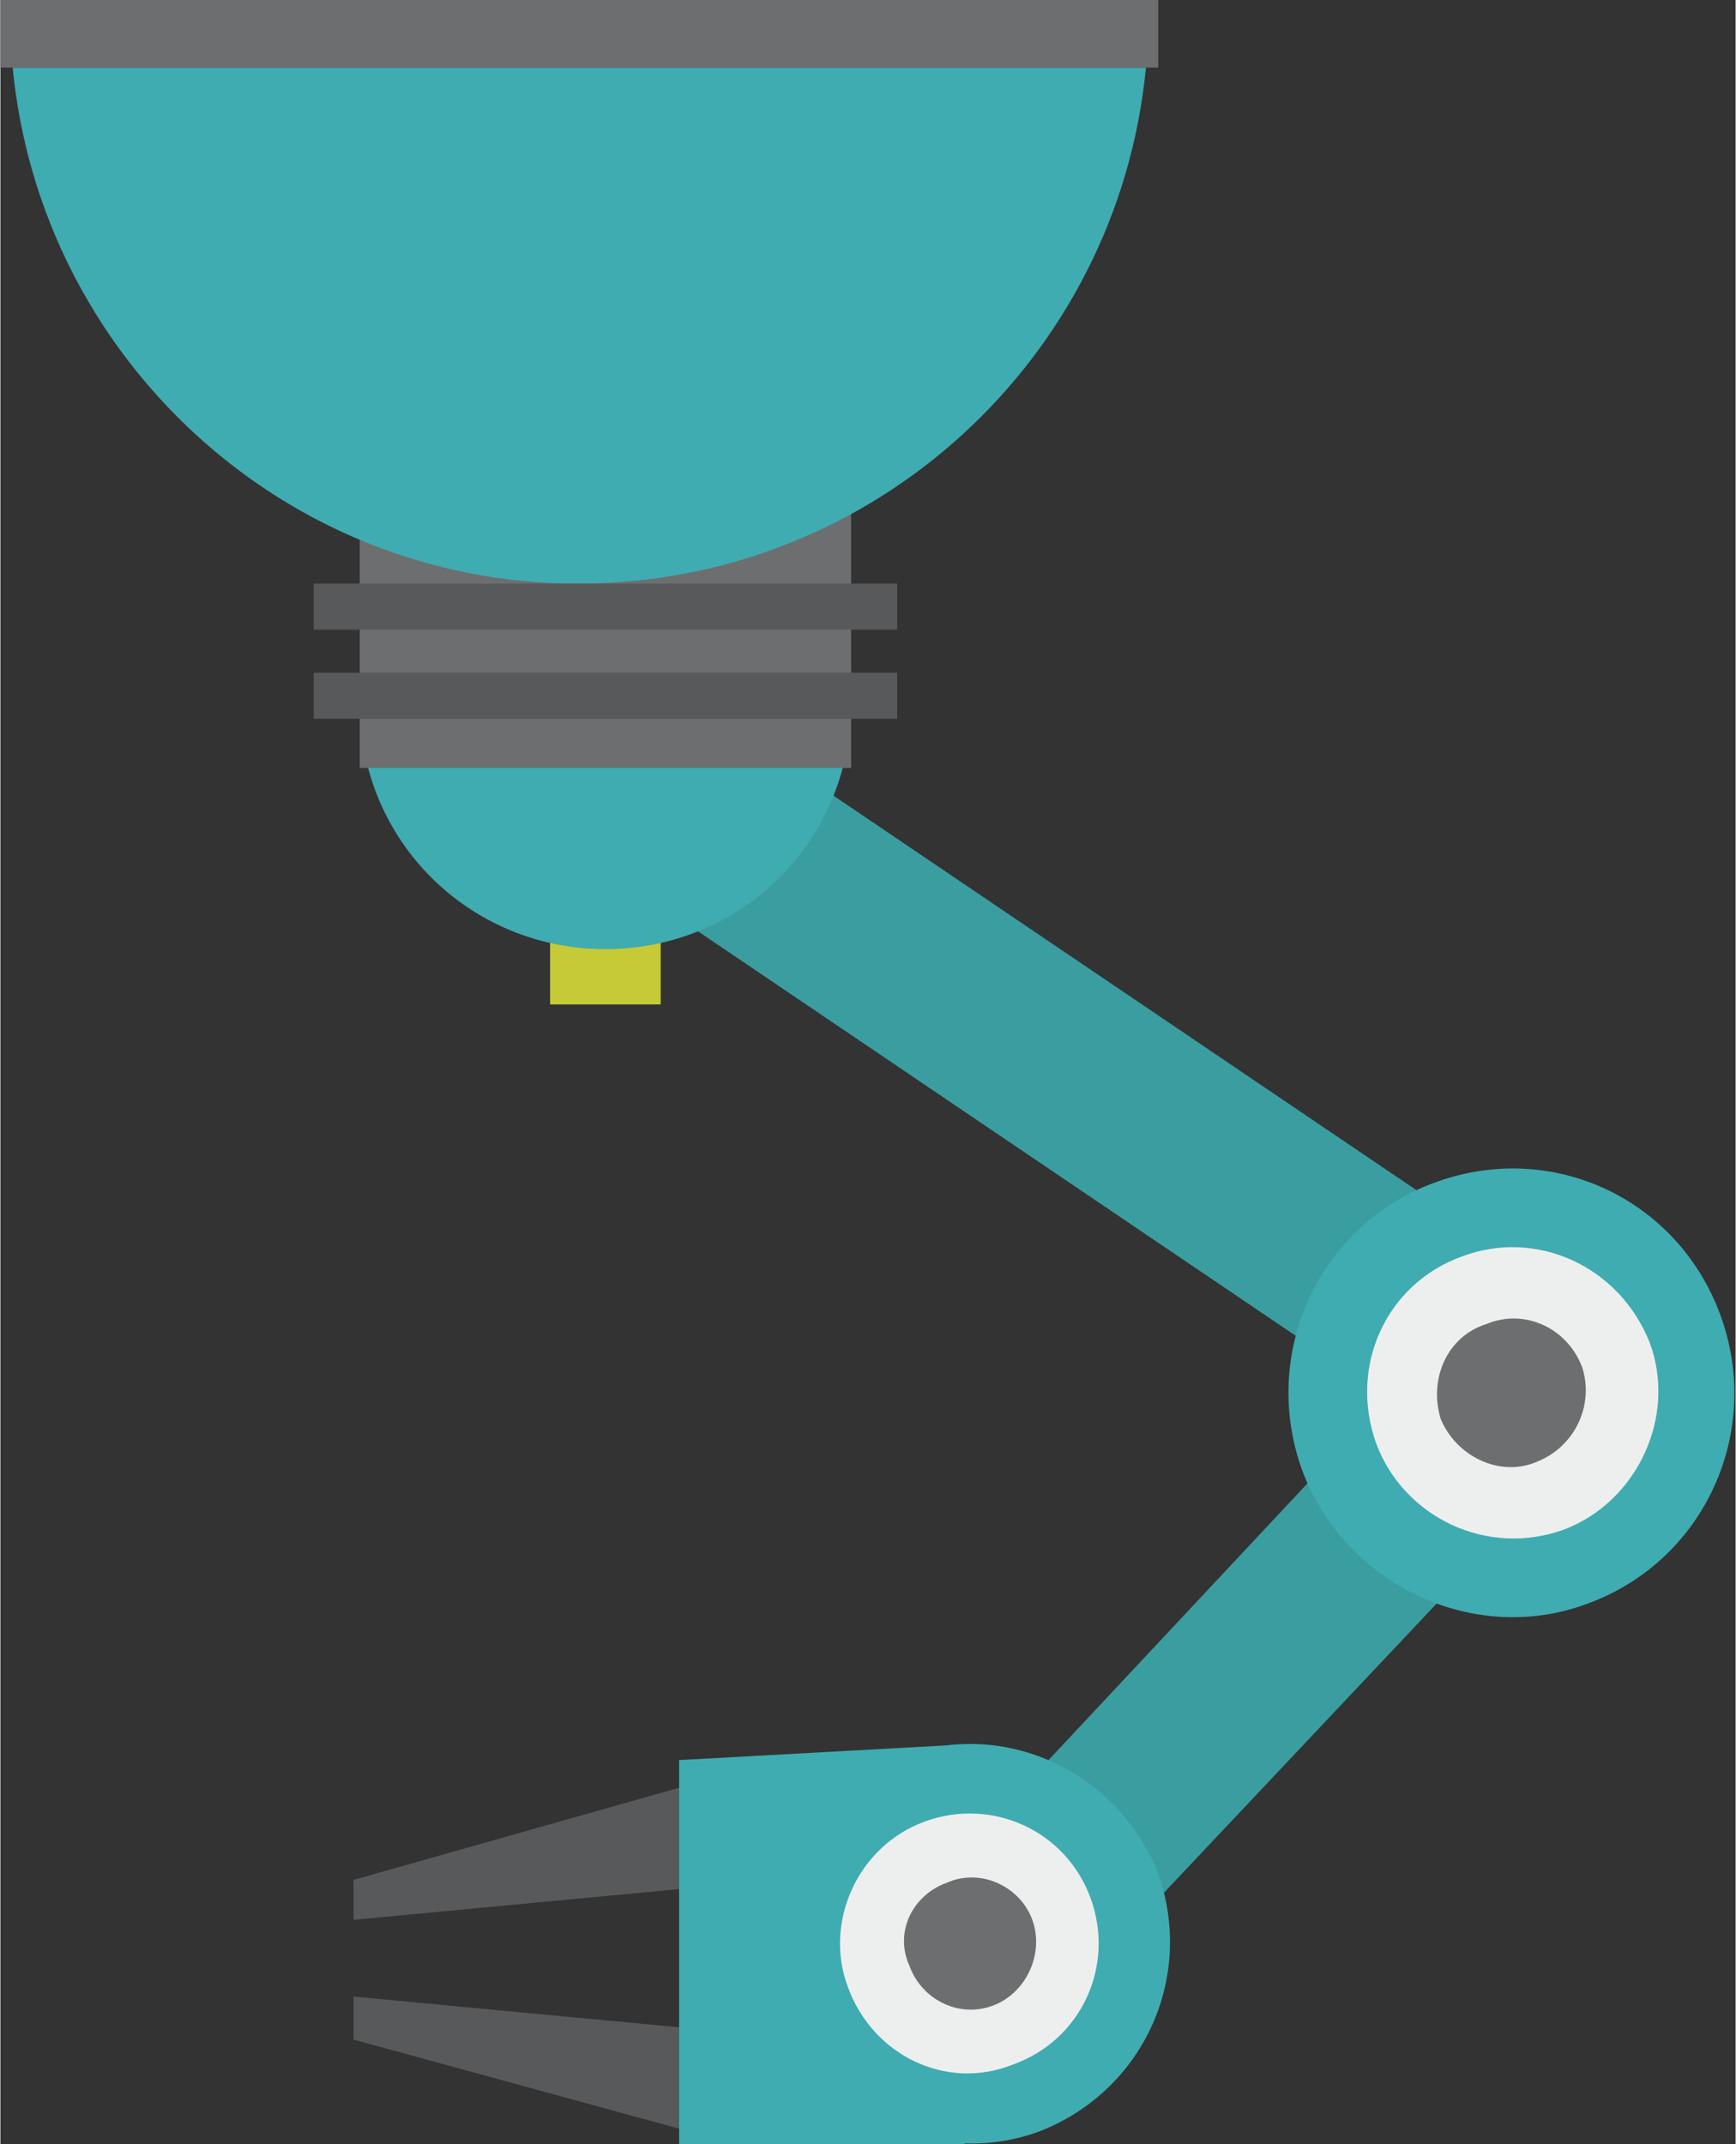 <?xml version="1.0" encoding="UTF-8"?>
<!DOCTYPE svg PUBLIC "-//W3C//DTD SVG 1.1//EN" "http://www.w3.org/Graphics/SVG/1.1/DTD/svg11.dtd">
<!-- Creator: CorelDRAW X7 -->
<svg xmlns="http://www.w3.org/2000/svg" xml:space="preserve" width="1.878in" height="2.319in" version="1.1" style="shape-rendering:geometricPrecision; text-rendering:geometricPrecision; image-rendering:optimizeQuality; fill-rule:evenodd; clip-rule:evenodd"
viewBox="0 0 565 698"
 xmlns:xlink="http://www.w3.org/1999/xlink">
 <rect x="0" y="0" width="565" height="698" fill="#333333" stroke="none"/>
 <defs>
  <style type="text/css">
   <![CDATA[
    .fil2 {fill:#3A9EA1;fill-rule:nonzero}
    .fil1 {fill:#3FACB1;fill-rule:nonzero}
    .fil5 {fill:#57595B;fill-rule:nonzero}
    .fil4 {fill:#6D6E70;fill-rule:nonzero}
    .fil0 {fill:#C6CA36;fill-rule:nonzero}
    .fil3 {fill:#EDEFEF;fill-rule:nonzero}
   ]]>
  </style>
 </defs>
 <g id="object">

  <polygon class="fil0" points="179,327 215,327 215,292 179,292 "/>
  <polygon class="fil1" points="221,573 312,568 314,698 221,698 "/>
  <polygon class="fil2" points="453,456 487,405 252,246 218,297 "/>
  <polygon class="fil2" points="316,600 363,633 496,492 448,459 "/>
  <path class="fil1" d="M467 385c-38,14 -57,56 -43,94 14,37 56,57 93,43 38,-14 57,-56 43,-94 -14,-38 -55,-57 -93,-43z"/>
  <path class="fil3" d="M476 409c-25,9 -37,36 -28,61 9,24 36,37 61,28 24,-9 37,-37 28,-61 -10,-25 -37,-37 -61,-28z"/>
  <path class="fil4" d="M484 431c-13,4 -19,18 -15,31 5,12 19,19 31,14 13,-5 19,-19 15,-31 -5,-13 -19,-19 -31,-14z"/>
  <path class="fil1" d="M293 572c-34,12 -51,50 -38,83 12,34 50,51 83,39 34,-13 51,-50 39,-84 -13,-33 -50,-51 -84,-38z"/>
  <path class="fil3" d="M301 593c-22,8 -33,33 -25,54 8,22 32,34 54,25 22,-8 33,-32 25,-54 -8,-22 -32,-33 -54,-25z"/>
  <path class="fil4" d="M308 613c-11,4 -17,16 -12,27 4,11 16,17 27,13 11,-4 17,-17 13,-28 -4,-11 -17,-17 -28,-12z"/>
  <path class="fil1" d="M117 229c0,45 36,80 80,80 44,0 80,-35 80,-80 0,-44 -36,-80 -80,-80 -44,0 -80,36 -80,80z"/>
  <polygon class="fil4" points="117,250 277,250 277,153 117,153 "/>
  <polygon class="fil5" points="221,693 115,664 115,650 221,660 "/>
  <polygon class="fil5" points="221,582 115,612 115,625 221,615 "/>
  <path class="fil1" d="M373 22c-9,94 -88,168 -185,168 -96,0 -175,-74 -184,-168l369 0z"/>
  <polygon class="fil4" points="0,0 377,0 377,22 0,22 "/>
  <polygon class="fil5" points="102,234 292,234 292,219 102,219 "/>
  <polygon class="fil5" points="102,205 292,205 292,190 102,190 "/>
 </g>
</svg>
